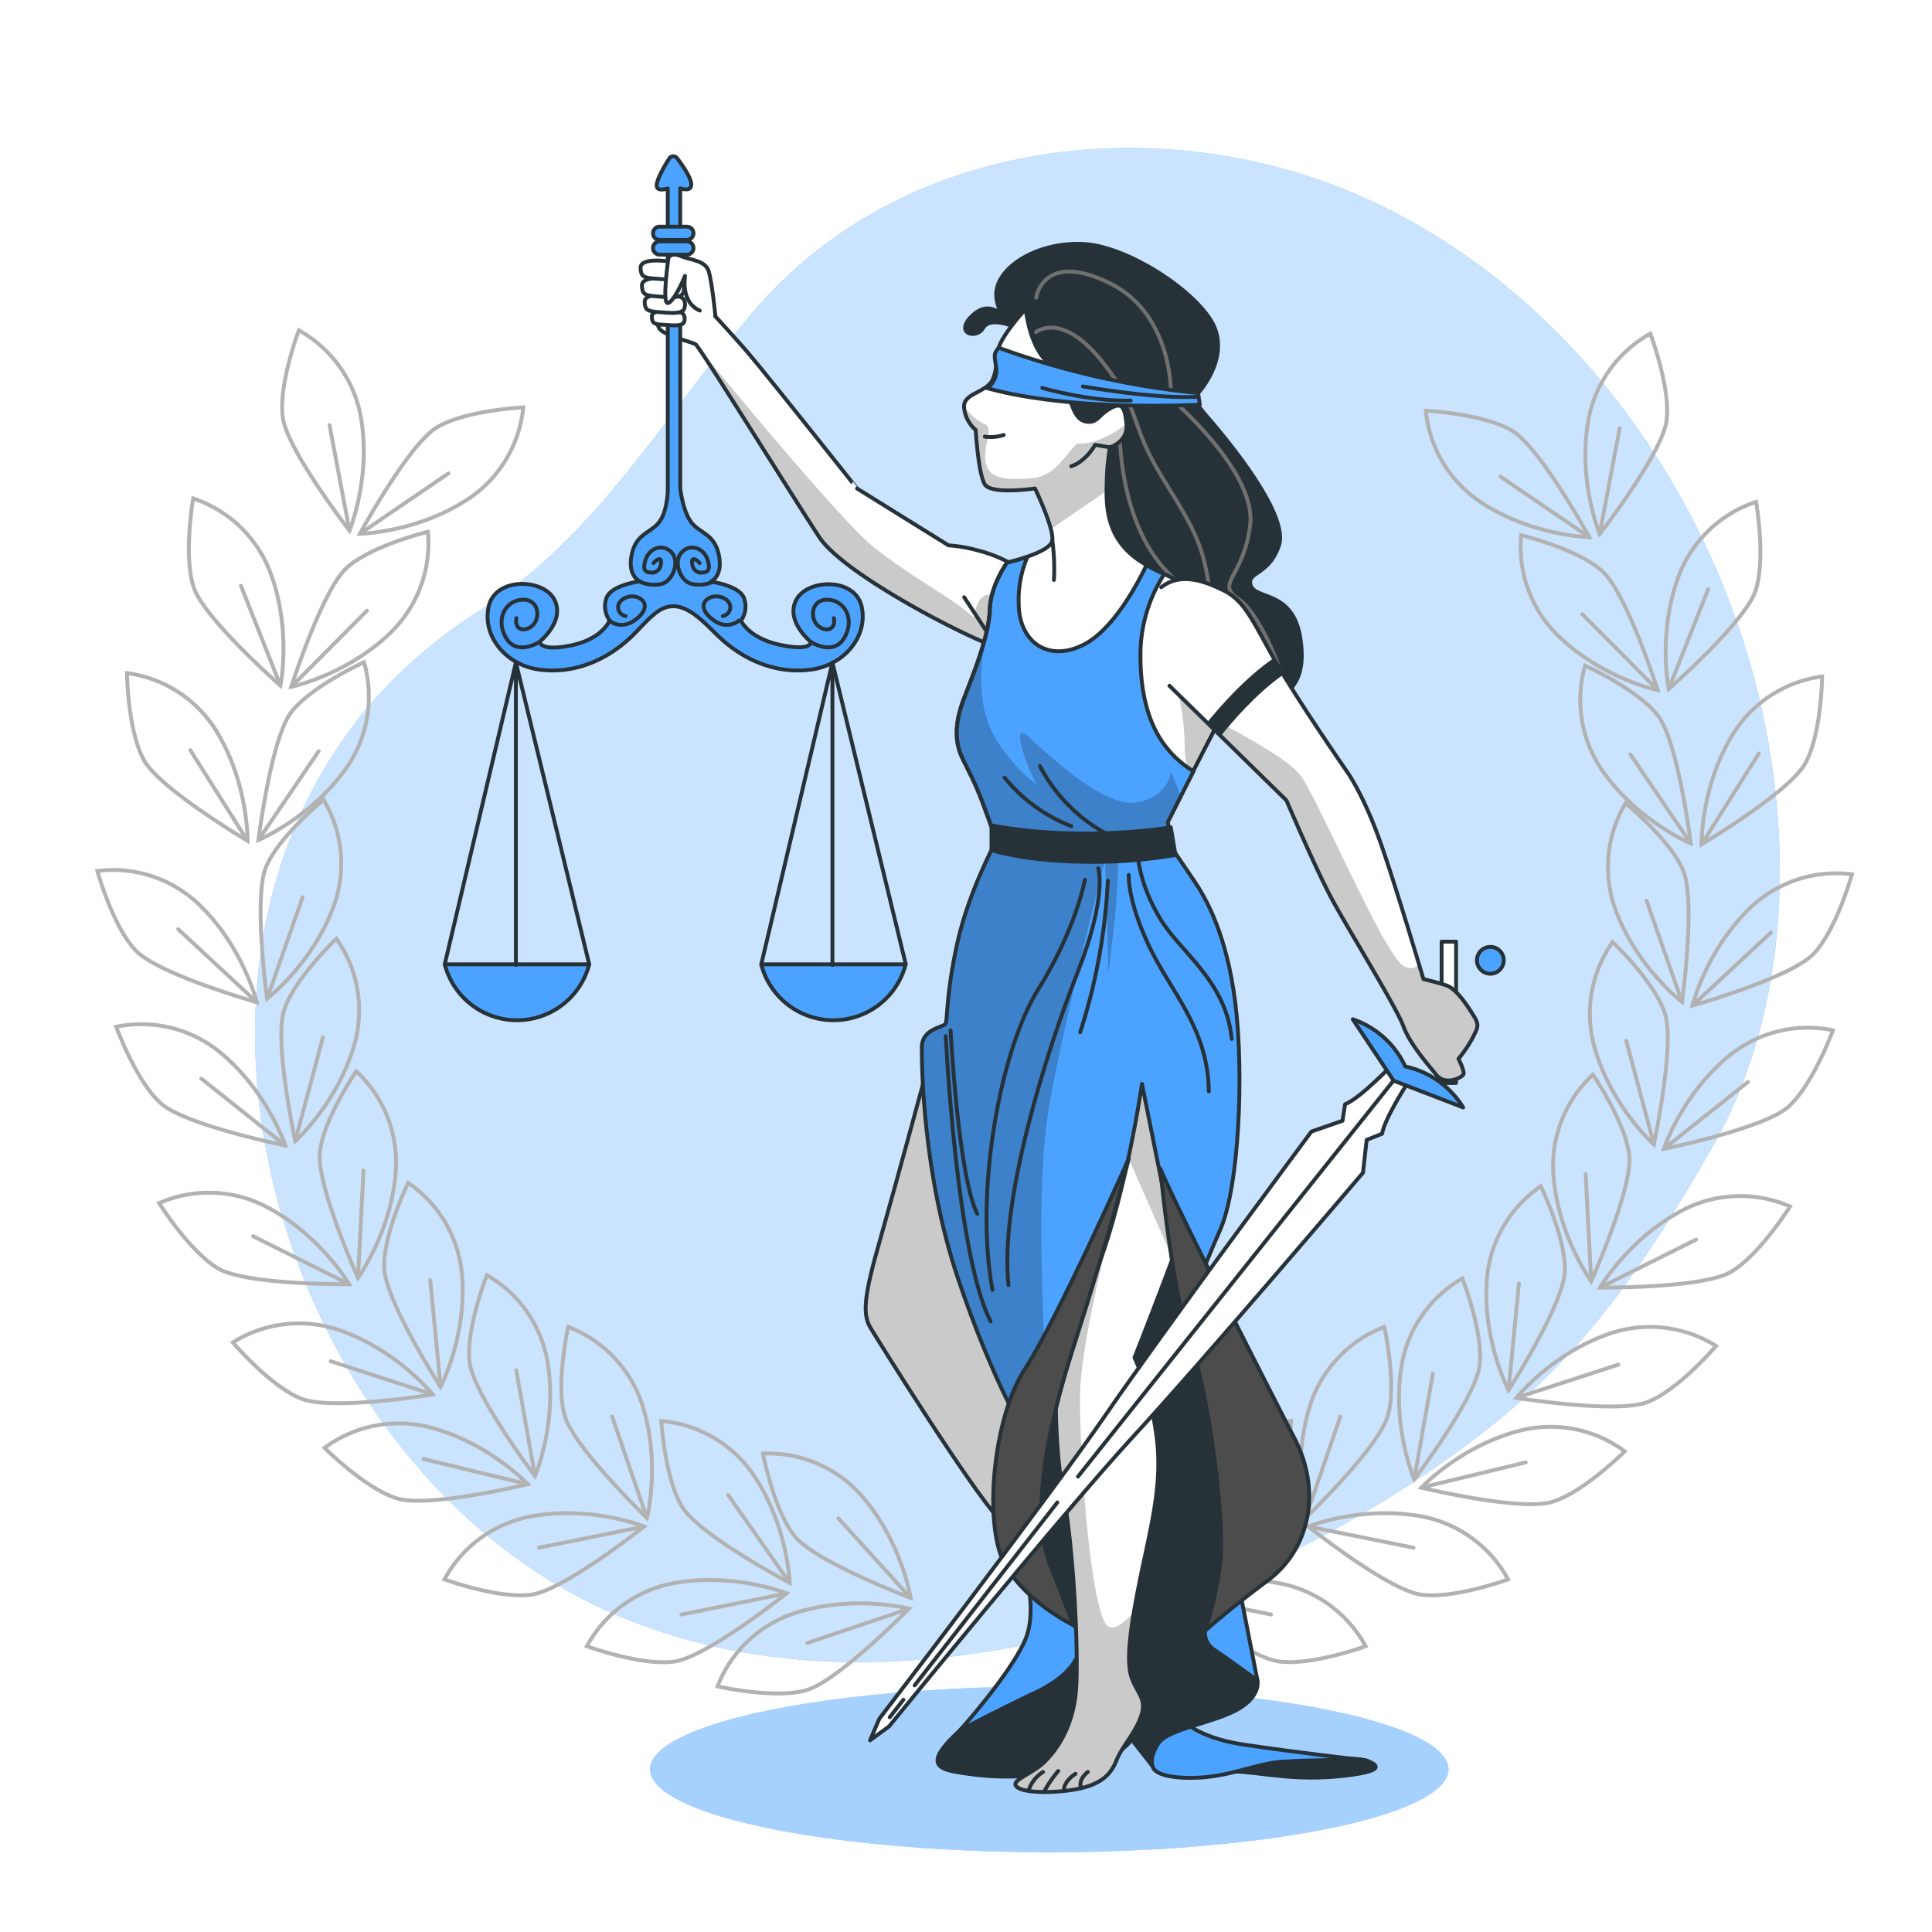 <svg class="animated" id="freepik_stories-justice" xmlns="http://www.w3.org/2000/svg" xmlns:xlink="http://www.w3.org/1999/xlink" viewBox="0 0 500 500" version="1.1" xmlns:svgjs="http://svgjs.com/svgjs"><style>svg#freepik_stories-justice:not(.animated) .animable {opacity: 0;}svg#freepik_stories-justice.animated #freepik--background-simple--inject-142 {animation: 1s 1 forwards cubic-bezier(.36,-0.01,.5,1.38) lightSpeedLeft;animation-delay: 0s;}svg#freepik_stories-justice.animated #freepik--Leaves--inject-142 {animation: 1s 1 forwards cubic-bezier(.36,-0.01,.5,1.38) slideLeft;animation-delay: 0s;}svg#freepik_stories-justice.animated #freepik--Character--inject-142 {animation: 1s 1 forwards cubic-bezier(.36,-0.01,.5,1.38) zoomIn;animation-delay: 0s;}            @keyframes lightSpeedLeft {              from {                transform: translate3d(-50%, 0, 0) skewX(20deg);                opacity: 0;              }              60% {                transform: skewX(-10deg);                opacity: 1;              }              80% {                transform: skewX(2deg);              }              to {                opacity: 1;                transform: translate3d(0, 0, 0);              }            }                    @keyframes slideLeft {                0% {                    opacity: 0;                    transform: translateX(-30px);                }                100% {                    opacity: 1;                    transform: translateX(0);                }            }                    @keyframes zoomIn {                0% {                    opacity: 0;                    transform: scale(0.5);                }                100% {                    opacity: 1;                    transform: scale(1);                }            }        </style><g id="freepik--background-simple--inject-142" class="animable" style="transform-origin: 263.306px 234.232px;"><path d="M442.9,297.34c20.88-36.25,21.43-82.34,11.28-121.1-13.28-50.69-47.57-99.07-96.9-123.11-51.79-25.25-121.12-19.33-161,26-23.66,26.88-40.79,59-72.15,78.86-90.68,57.37-66,191.64,10.52,246,74,52.62,183.85,18,250.34-34.18C411.4,349.1,426.71,325.43,442.9,297.34Z" style="fill: rgb(76, 163, 255); transform-origin: 263.306px 234.232px;" id="elyx2ghetnvj" class="animable"></path><g id="elehssv2c6rjd"><path d="M442.9,297.34c20.88-36.25,21.43-82.34,11.28-121.1-13.28-50.69-47.57-99.07-96.9-123.11-51.79-25.25-121.12-19.33-161,26-23.66,26.88-40.79,59-72.15,78.86-90.68,57.37-66,191.64,10.52,246,74,52.62,183.85,18,250.34-34.18C411.4,349.1,426.71,325.43,442.9,297.34Z" style="fill: rgb(255, 255, 255); opacity: 0.7; transform-origin: 263.306px 234.232px;" class="animable"></path></g></g><g id="freepik--Leaves--inject-142" class="animable" style="transform-origin: 252.235px 261.873px;"><path d="M300.94,409.64s.46-15,9.56-28.22a32.22,32.22,0,0,1,23.67-13.66s-.91,15-5.46,22.31S300.94,409.64,300.94,409.64Z" style="fill: none; stroke: rgb(178, 178, 178); stroke-miterlimit: 10; transform-origin: 317.555px 388.7px;" id="el7fl32ktq12m" class="animable"></path><line x1="300.94" y1="409.64" x2="316.88" y2="386.88" style="fill: none; stroke: rgb(178, 178, 178); stroke-linecap: round; stroke-linejoin: round; transform-origin: 308.91px 398.26px;" id="el7o9u45ugzkh" class="animable"></line><path d="M301.74,412.35s13.94-5.59,29.68-2.53a32.21,32.21,0,0,1,22,16.22s-14.13,5.18-22.63,3.92S301.74,412.35,301.74,412.35Z" style="fill: none; stroke: rgb(178, 178, 178); stroke-miterlimit: 10; transform-origin: 327.58px 419.531px;" id="elklq8bhc4wmb" class="animable"></path><line x1="301.74" y1="412.35" x2="328.97" y2="417.84" style="fill: none; stroke: rgb(178, 178, 178); stroke-linecap: round; stroke-linejoin: round; transform-origin: 315.355px 415.095px;" id="eleneoab00qm" class="animable"></line><path d="M269.64,413.53s2.34-14.84,13-26.79a32.21,32.21,0,0,1,25.21-10.55s-2.8,14.78-8.24,21.43S269.64,413.53,269.64,413.53Z" style="fill: none; stroke: rgb(178, 178, 178); stroke-miterlimit: 10; transform-origin: 288.745px 394.846px;" id="el4zzguxh1g06" class="animable"></path><line x1="269.64" y1="413.53" x2="288.31" y2="392.97" style="fill: none; stroke: rgb(178, 178, 178); stroke-linecap: round; stroke-linejoin: round; transform-origin: 278.975px 403.25px;" id="elghguxs5zjt7" class="animable"></line><path d="M270.08,416.32s14.54-3.79,29.77,1.24a32.21,32.21,0,0,1,19.76,18.87s-14.67,3.35-22.94,1S270.08,416.32,270.08,416.32Z" style="fill: none; stroke: rgb(178, 178, 178); stroke-miterlimit: 10; transform-origin: 294.845px 426.608px;" id="elw537aekjab" class="animable"></path><line x1="270.08" y1="416.32" x2="296.4" y2="425.21" style="fill: none; stroke: rgb(178, 178, 178); stroke-linecap: round; stroke-linejoin: round; transform-origin: 283.24px 420.765px;" id="elzgfagzlp7s8" class="animable"></line><path d="M337.88,392.85s-3.72-14.56,1.38-29.77a32.19,32.19,0,0,1,19-19.67s3.29,14.68.93,22.94S337.88,392.85,337.88,392.85Z" style="fill: none; stroke: rgb(178, 178, 178); stroke-miterlimit: 10; transform-origin: 348.306px 368.13px;" id="elo42ufpeyrsn" class="animable"></path><line x1="337.88" y1="392.85" x2="346.89" y2="366.57" style="fill: none; stroke: rgb(178, 178, 178); stroke-linecap: round; stroke-linejoin: round; transform-origin: 342.385px 379.71px;" id="el2k9hbgdb4bv" class="animable"></line><path d="M338.6,395.06s13.95-5.6,29.69-2.54a32.21,32.21,0,0,1,22,16.22s-14.13,5.18-22.63,3.93S338.6,395.06,338.6,395.06Z" style="fill: none; stroke: rgb(178, 178, 178); stroke-miterlimit: 10; transform-origin: 364.445px 402.235px;" id="el8c159lk1ox7" class="animable"></path><line x1="338.6" y1="395.06" x2="365.84" y2="400.55" style="fill: none; stroke: rgb(178, 178, 178); stroke-linecap: round; stroke-linejoin: round; transform-origin: 352.22px 397.805px;" id="eluzsrl4brzb" class="animable"></line><path d="M366,382.85s-5.93-13.81-3.24-29.62a32.19,32.19,0,0,1,15.7-22.37s5.51,14,4.45,22.53S366,382.85,366,382.85Z" style="fill: none; stroke: rgb(178, 178, 178); stroke-miterlimit: 10; transform-origin: 372.553px 356.855px;" id="elpdx5danx4zg" class="animable"></path><line x1="365.99" y1="382.85" x2="370.83" y2="355.49" style="fill: none; stroke: rgb(178, 178, 178); stroke-linecap: round; stroke-linejoin: round; transform-origin: 368.41px 369.17px;" id="ell7p1iidk6he" class="animable"></line><path d="M367.85,385s10.29-11,25.85-14.83a32.19,32.19,0,0,1,26.78,5.43s-10.63,10.66-18.86,13.11S367.85,385,367.85,385Z" style="fill: none; stroke: rgb(178, 178, 178); stroke-miterlimit: 10; transform-origin: 394.165px 379.273px;" id="el78d7ss3sdbo" class="animable"></path><line x1="367.85" y1="384.98" x2="394.86" y2="378.46" style="fill: none; stroke: rgb(178, 178, 178); stroke-linecap: round; stroke-linejoin: round; transform-origin: 381.355px 381.72px;" id="elyftbxp14slk" class="animable"></line><path d="M390.41,359.79s-7-13.31-5.55-29.28A32.18,32.18,0,0,1,398.76,307s6.59,13.53,6.21,22.11S390.41,359.79,390.41,359.79Z" style="fill: none; stroke: rgb(178, 178, 178); stroke-miterlimit: 10; transform-origin: 394.824px 333.395px;" id="elx0fy7segzz" class="animable"></path><line x1="390.41" y1="359.79" x2="393.1" y2="332.14" style="fill: none; stroke: rgb(178, 178, 178); stroke-linecap: round; stroke-linejoin: round; transform-origin: 391.755px 345.965px;" id="elqezm0mtvhr" class="animable"></line><path d="M392.43,361.76S401.83,350,417,345a32.18,32.18,0,0,1,27.12,3.33s-9.76,11.45-17.78,14.53S392.43,361.76,392.43,361.76Z" style="fill: none; stroke: rgb(178, 178, 178); stroke-miterlimit: 10; transform-origin: 418.275px 353.698px;" id="ellzqntnlslt" class="animable"></path><line x1="392.43" y1="361.76" x2="418.84" y2="353.16" style="fill: none; stroke: rgb(178, 178, 178); stroke-linecap: round; stroke-linejoin: round; transform-origin: 405.635px 357.46px;" id="el4wnt5ggey2e" class="animable"></line><path d="M411.8,331.57s-8.88-12.13-9.82-28.13a32.21,32.21,0,0,1,10.26-25.33s8.52,12.41,9.41,20.95S411.8,331.57,411.8,331.57Z" style="fill: none; stroke: rgb(178, 178, 178); stroke-miterlimit: 10; transform-origin: 411.818px 304.84px;" id="el104tyon5iqqk" class="animable"></path><line x1="411.8" y1="331.57" x2="410.36" y2="303.82" style="fill: none; stroke: rgb(178, 178, 178); stroke-linecap: round; stroke-linejoin: round; transform-origin: 411.08px 317.695px;" id="elwbh013i2a2" class="animable"></line><path d="M414.09,333.22s7.56-13,21.85-20.26a32.2,32.2,0,0,1,27.32-.73s-8,12.77-15.43,17S414.09,333.22,414.09,333.22Z" style="fill: none; stroke: rgb(178, 178, 178); stroke-miterlimit: 10; transform-origin: 438.675px 321.382px;" id="elggvkcd93qsq" class="animable"></path><line x1="414.09" y1="333.22" x2="438.94" y2="320.8" style="fill: none; stroke: rgb(178, 178, 178); stroke-linecap: round; stroke-linejoin: round; transform-origin: 426.515px 327.01px;" id="el1nm7gqdbsb5" class="animable"></line><path d="M428,296.17s-11.2-10-15.44-25.48a32.18,32.18,0,0,1,4.79-26.9s10.91,10.37,13.55,18.54S428,296.17,428,296.17Z" style="fill: none; stroke: rgb(178, 178, 178); stroke-miterlimit: 10; transform-origin: 421.536px 269.98px;" id="elk3s8d36kznj" class="animable"></path><line x1="428.03" y1="296.17" x2="420.87" y2="269.33" style="fill: none; stroke: rgb(178, 178, 178); stroke-linecap: round; stroke-linejoin: round; transform-origin: 424.45px 282.75px;" id="eln7q7fkey2k" class="animable"></line><path d="M430.61,297.32S435.31,283,447.79,273a32.19,32.19,0,0,1,26.57-6.37s-5.14,14.14-11.57,19.83S430.61,297.32,430.61,297.32Z" style="fill: none; stroke: rgb(178, 178, 178); stroke-miterlimit: 10; transform-origin: 452.485px 281.645px;" id="ell3jadsv99qn" class="animable"></path><line x1="430.61" y1="297.32" x2="452.35" y2="280.02" style="fill: none; stroke: rgb(178, 178, 178); stroke-linecap: round; stroke-linejoin: round; transform-origin: 441.48px 288.67px;" id="elx5t9ssokn0s" class="animable"></line><path d="M435.31,259.31s-11.93-9.14-17.34-24.23a32.18,32.18,0,0,1,2.72-27.19s11.67,9.5,14.93,17.45S435.31,259.31,435.31,259.31Z" style="fill: none; stroke: rgb(178, 178, 178); stroke-miterlimit: 10; transform-origin: 426.567px 233.6px;" id="el0xbqer3cwggk" class="animable"></path><line x1="435.31" y1="259.31" x2="426.12" y2="233.09" style="fill: none; stroke: rgb(178, 178, 178); stroke-linecap: round; stroke-linejoin: round; transform-origin: 430.715px 246.2px;" id="elzfxtag280ks" class="animable"></line><path d="M438,260.25s3.6-14.59,15.27-25.59a32.18,32.18,0,0,1,26-8.39s-4,14.5-10,20.66S438,260.25,438,260.25Z" style="fill: none; stroke: rgb(178, 178, 178); stroke-miterlimit: 10; transform-origin: 458.635px 243.132px;" id="el6wnl0woxghb" class="animable"></path><line x1="437.97" y1="260.25" x2="458.32" y2="241.34" style="fill: none; stroke: rgb(178, 178, 178); stroke-linecap: round; stroke-linejoin: round; transform-origin: 448.145px 250.795px;" id="elo8cjeubrlic" class="animable"></line><path d="M437.56,218.26s-13.88-5.78-23-19a32.18,32.18,0,0,1-4.34-27s13.72,6.2,18.9,13S437.56,218.26,437.56,218.26Z" style="fill: none; stroke: rgb(178, 178, 178); stroke-miterlimit: 10; transform-origin: 423.266px 195.26px;" id="elq3ww4l0w3ab" class="animable"></path><line x1="437.56" y1="218.26" x2="421.96" y2="195.27" style="fill: none; stroke: rgb(178, 178, 178); stroke-linecap: round; stroke-linejoin: round; transform-origin: 429.76px 206.765px;" id="elbkz4ymd84wh" class="animable"></line><path d="M440.37,218.48s-.26-15,8.2-28.64a32.2,32.2,0,0,1,23-14.77s-.19,15.05-4.39,22.54S440.37,218.48,440.37,218.48Z" style="fill: none; stroke: rgb(178, 178, 178); stroke-miterlimit: 10; transform-origin: 455.97px 196.775px;" id="elhzqexco4j18" class="animable"></path><line x1="440.37" y1="218.48" x2="455.2" y2="194.99" style="fill: none; stroke: rgb(178, 178, 178); stroke-linecap: round; stroke-linejoin: round; transform-origin: 447.785px 206.735px;" id="elimyh38luito" class="animable"></line><path d="M429,178.61s-14.7-3.1-26.08-14.4a32.19,32.19,0,0,1-9.25-25.71s14.62,3.55,21,9.32S429,178.61,429,178.61Z" style="fill: none; stroke: rgb(178, 178, 178); stroke-miterlimit: 10; transform-origin: 411.266px 158.555px;" id="elfi3twzxglmv" class="animable"></path><line x1="429.04" y1="178.61" x2="409.46" y2="158.91" style="fill: none; stroke: rgb(178, 178, 178); stroke-linecap: round; stroke-linejoin: round; transform-origin: 419.25px 168.76px;" id="elcfleeg0wlcb" class="animable"></line><path d="M431.86,178.31s-3-14.71,2.75-29.66a32.21,32.21,0,0,1,19.86-18.77s2.6,14.82-.14,23S431.86,178.31,431.86,178.31Z" style="fill: none; stroke: rgb(178, 178, 178); stroke-miterlimit: 10; transform-origin: 443.331px 154.095px;" id="el24spp9zx6vn" class="animable"></path><line x1="431.86" y1="178.31" x2="442.08" y2="152.48" style="fill: none; stroke: rgb(178, 178, 178); stroke-linecap: round; stroke-linejoin: round; transform-origin: 436.97px 165.395px;" id="elzqianooju6" class="animable"></line><path d="M411.29,139s-15-.27-28.33-9.21A32.18,32.18,0,0,1,369,106.3s15,.73,22.36,5.19S411.29,139,411.29,139Z" style="fill: none; stroke: rgb(178, 178, 178); stroke-miterlimit: 10; transform-origin: 390.145px 122.65px;" id="elcy5aprnrjib" class="animable"></path><line x1="411.29" y1="139.01" x2="388.34" y2="123.36" style="fill: none; stroke: rgb(178, 178, 178); stroke-linecap: round; stroke-linejoin: round; transform-origin: 399.815px 131.185px;" id="eld3plb8zufsl" class="animable"></line><path d="M414,138.19s-5.77-13.88-2.9-29.65a32.21,32.21,0,0,1,16-22.19s5.34,14.07,4.19,22.58S414,138.19,414,138.19Z" style="fill: none; stroke: rgb(178, 178, 178); stroke-miterlimit: 10; transform-origin: 420.876px 112.27px;" id="el658a7m6cs4" class="animable"></path><line x1="414" y1="138.19" x2="419.16" y2="110.89" style="fill: none; stroke: rgb(178, 178, 178); stroke-linecap: round; stroke-linejoin: round; transform-origin: 416.58px 124.54px;" id="elupgm0p285ic" class="animable"></line><path d="M204.36,409.64s-.45-15-9.56-28.22a32.19,32.19,0,0,0-23.66-13.66s.91,15,5.46,22.31S204.36,409.64,204.36,409.64Z" style="fill: none; stroke: rgb(178, 178, 178); stroke-miterlimit: 10; transform-origin: 187.75px 388.7px;" id="elm0w39zigcgq" class="animable"></path><line x1="204.36" y1="409.64" x2="188.43" y2="386.88" style="fill: none; stroke: rgb(178, 178, 178); stroke-linecap: round; stroke-linejoin: round; transform-origin: 196.395px 398.26px;" id="elg9l6m2ewvsd" class="animable"></line><path d="M203.57,412.35s-13.95-5.59-29.69-2.53a32.17,32.17,0,0,0-22,16.22S166,431.22,174.52,430,203.57,412.35,203.57,412.35Z" style="fill: none; stroke: rgb(178, 178, 178); stroke-miterlimit: 10; transform-origin: 177.725px 419.545px;" id="elr51mm19h4tl" class="animable"></path><line x1="203.57" y1="412.35" x2="176.34" y2="417.84" style="fill: none; stroke: rgb(178, 178, 178); stroke-linecap: round; stroke-linejoin: round; transform-origin: 189.955px 415.095px;" id="ele85flcoigff" class="animable"></line><path d="M235.67,413.53s-2.35-14.84-13-26.79a32.18,32.18,0,0,0-25.2-10.55s2.8,14.78,8.24,21.43S235.67,413.53,235.67,413.53Z" style="fill: none; stroke: rgb(178, 178, 178); stroke-miterlimit: 10; transform-origin: 216.57px 394.846px;" id="elvephvts0se" class="animable"></path><line x1="235.67" y1="413.53" x2="216.99" y2="392.97" style="fill: none; stroke: rgb(178, 178, 178); stroke-linecap: round; stroke-linejoin: round; transform-origin: 226.33px 403.25px;" id="el7ykakwgi3sf" class="animable"></line><path d="M235.23,416.32s-14.54-3.79-29.77,1.24a32.17,32.17,0,0,0-19.76,18.87s14.67,3.35,22.94,1S235.23,416.32,235.23,416.32Z" style="fill: none; stroke: rgb(178, 178, 178); stroke-miterlimit: 10; transform-origin: 210.465px 426.608px;" id="elizqtiwjlw3" class="animable"></path><line x1="235.23" y1="416.32" x2="208.91" y2="425.21" style="fill: none; stroke: rgb(178, 178, 178); stroke-linecap: round; stroke-linejoin: round; transform-origin: 222.07px 420.765px;" id="el92ri1f2u49w" class="animable"></line><path d="M167.42,392.85s3.72-14.56-1.37-29.77a32.21,32.21,0,0,0-19-19.67s-3.28,14.68-.92,22.94S167.42,392.85,167.42,392.85Z" style="fill: none; stroke: rgb(178, 178, 178); stroke-miterlimit: 10; transform-origin: 157.004px 368.13px;" id="elqc6vw8p4558" class="animable"></path><line x1="167.42" y1="392.85" x2="158.41" y2="366.57" style="fill: none; stroke: rgb(178, 178, 178); stroke-linecap: round; stroke-linejoin: round; transform-origin: 162.915px 379.71px;" id="eliziblo31qa" class="animable"></line><path d="M166.7,395.06s-13.94-5.6-29.68-2.54a32.21,32.21,0,0,0-22,16.22s14.13,5.18,22.62,3.93S166.7,395.06,166.7,395.06Z" style="fill: none; stroke: rgb(178, 178, 178); stroke-miterlimit: 10; transform-origin: 140.86px 402.235px;" id="el4m481gtnzd" class="animable"></path><line x1="166.7" y1="395.06" x2="139.47" y2="400.55" style="fill: none; stroke: rgb(178, 178, 178); stroke-linecap: round; stroke-linejoin: round; transform-origin: 153.085px 397.805px;" id="eld3q9qixs6l6" class="animable"></line><path d="M138.45,382s5.92-13.81,3.24-29.62A32.19,32.19,0,0,0,126,330s-5.51,14-4.46,22.53S138.45,382,138.45,382Z" style="fill: none; stroke: rgb(178, 178, 178); stroke-miterlimit: 10; transform-origin: 131.897px 356px;" id="el2l5unyj2twl" class="animable"></path><line x1="138.45" y1="381.98" x2="133.61" y2="354.62" style="fill: none; stroke: rgb(178, 178, 178); stroke-linecap: round; stroke-linejoin: round; transform-origin: 136.03px 368.3px;" id="elb28hppklufg" class="animable"></line><path d="M136.59,384.11s-10.29-11-25.85-14.83A32.19,32.19,0,0,0,84,374.71s10.63,10.66,18.86,13.11S136.59,384.11,136.59,384.11Z" style="fill: none; stroke: rgb(178, 178, 178); stroke-miterlimit: 10; transform-origin: 110.295px 378.387px;" id="elytqdcm1ixg" class="animable"></path><line x1="136.59" y1="384.11" x2="109.58" y2="377.59" style="fill: none; stroke: rgb(178, 178, 178); stroke-linecap: round; stroke-linejoin: round; transform-origin: 123.085px 380.85px;" id="elx8bcr67d58" class="animable"></line><path d="M114,358.92s7-13.31,5.54-29.28a32.18,32.18,0,0,0-13.9-23.52s-6.59,13.53-6.2,22.11S114,358.92,114,358.92Z" style="fill: none; stroke: rgb(178, 178, 178); stroke-miterlimit: 10; transform-origin: 109.582px 332.52px;" id="elng79cabxsbr" class="animable"></path><line x1="114.03" y1="358.92" x2="111.34" y2="331.27" style="fill: none; stroke: rgb(178, 178, 178); stroke-linecap: round; stroke-linejoin: round; transform-origin: 112.685px 345.095px;" id="elr4fz7c5hy7" class="animable"></line><path d="M112,360.89s-9.4-11.72-24.61-16.8a32.18,32.18,0,0,0-27.12,3.33S70,358.87,78.05,362,112,360.89,112,360.89Z" style="fill: none; stroke: rgb(178, 178, 178); stroke-miterlimit: 10; transform-origin: 86.135px 352.823px;" id="el10n015hknapn" class="animable"></path><line x1="112.01" y1="360.89" x2="85.59" y2="352.29" style="fill: none; stroke: rgb(178, 178, 178); stroke-linecap: round; stroke-linejoin: round; transform-origin: 98.8px 356.59px;" id="elvjkl4mlki5" class="animable"></line><path d="M92.64,330.7s8.88-12.13,9.82-28.13A32.21,32.21,0,0,0,92.2,277.24s-8.52,12.41-9.42,20.95S92.64,330.7,92.64,330.7Z" style="fill: none; stroke: rgb(178, 178, 178); stroke-miterlimit: 10; transform-origin: 92.616px 303.97px;" id="elrtgm3awvtkf" class="animable"></path><line x1="92.64" y1="330.7" x2="94.07" y2="302.95" style="fill: none; stroke: rgb(178, 178, 178); stroke-linecap: round; stroke-linejoin: round; transform-origin: 93.355px 316.825px;" id="elobayd4g08q" class="animable"></line><path d="M90.34,332.35s-7.55-13-21.84-20.26a32.2,32.2,0,0,0-27.32-.73s8,12.77,15.43,17S90.34,332.35,90.34,332.35Z" style="fill: none; stroke: rgb(178, 178, 178); stroke-miterlimit: 10; transform-origin: 65.76px 320.512px;" id="elypcw5aup58" class="animable"></path><line x1="90.34" y1="332.35" x2="65.5" y2="319.93" style="fill: none; stroke: rgb(178, 178, 178); stroke-linecap: round; stroke-linejoin: round; transform-origin: 77.92px 326.14px;" id="el2k646m24er8" class="animable"></line><path d="M76.41,295.3s11.2-10,15.44-25.48a32.16,32.16,0,0,0-4.8-26.9s-10.9,10.37-13.54,18.54S76.41,295.3,76.41,295.3Z" style="fill: none; stroke: rgb(178, 178, 178); stroke-miterlimit: 10; transform-origin: 82.873px 269.11px;" id="elgft0de3ilev" class="animable"></path><line x1="76.41" y1="295.3" x2="83.57" y2="268.46" style="fill: none; stroke: rgb(178, 178, 178); stroke-linecap: round; stroke-linejoin: round; transform-origin: 79.99px 281.88px;" id="el5qc52ipuo1i" class="animable"></line><path d="M73.83,296.45s-4.7-14.28-17.18-24.35a32.19,32.19,0,0,0-26.57-6.37s5.14,14.14,11.57,19.83S73.83,296.45,73.83,296.45Z" style="fill: none; stroke: rgb(178, 178, 178); stroke-miterlimit: 10; transform-origin: 51.955px 280.76px;" id="elxylrngi02y" class="animable"></path><line x1="73.83" y1="296.45" x2="52.09" y2="279.15" style="fill: none; stroke: rgb(178, 178, 178); stroke-linecap: round; stroke-linejoin: round; transform-origin: 62.96px 287.8px;" id="elqpb5gaawuzj" class="animable"></line><path d="M69.13,258.44s11.93-9.14,17.34-24.23A32.18,32.18,0,0,0,83.75,207s-11.67,9.5-14.93,17.45S69.13,258.44,69.13,258.44Z" style="fill: none; stroke: rgb(178, 178, 178); stroke-miterlimit: 10; transform-origin: 77.876px 232.72px;" id="el0ed8295zfk6p" class="animable"></path><line x1="69.13" y1="258.44" x2="78.31" y2="232.22" style="fill: none; stroke: rgb(178, 178, 178); stroke-linecap: round; stroke-linejoin: round; transform-origin: 73.72px 245.33px;" id="elpw1n03wzo" class="animable"></line><path d="M66.46,259.38s-3.59-14.59-15.26-25.59a32.2,32.2,0,0,0-26-8.39s4,14.5,10,20.66S66.46,259.38,66.46,259.38Z" style="fill: none; stroke: rgb(178, 178, 178); stroke-miterlimit: 10; transform-origin: 45.83px 242.262px;" id="el6ftj6cldna" class="animable"></path><line x1="66.46" y1="259.38" x2="46.11" y2="240.47" style="fill: none; stroke: rgb(178, 178, 178); stroke-linecap: round; stroke-linejoin: round; transform-origin: 56.285px 249.925px;" id="el6nxp9mi7le" class="animable"></line><path d="M66.88,217.39s13.88-5.78,23-19a32.2,32.2,0,0,0,4.33-27s-13.71,6.2-18.89,13S66.88,217.39,66.88,217.39Z" style="fill: none; stroke: rgb(178, 178, 178); stroke-miterlimit: 10; transform-origin: 81.17px 194.39px;" id="elcvbuxj4xi4v" class="animable"></path><line x1="66.88" y1="217.39" x2="82.48" y2="194.4" style="fill: none; stroke: rgb(178, 178, 178); stroke-linecap: round; stroke-linejoin: round; transform-origin: 74.68px 205.895px;" id="elm9tr1a7awaq" class="animable"></line><path d="M64.06,217.61s.27-15-8.2-28.64a32.19,32.19,0,0,0-23-14.77s.2,15.05,4.4,22.54S64.06,217.61,64.06,217.61Z" style="fill: none; stroke: rgb(178, 178, 178); stroke-miterlimit: 10; transform-origin: 48.461px 195.905px;" id="elaxjbjt5ylcn" class="animable"></path><line x1="64.06" y1="217.61" x2="49.24" y2="194.12" style="fill: none; stroke: rgb(178, 178, 178); stroke-linecap: round; stroke-linejoin: round; transform-origin: 56.65px 205.865px;" id="el5jem2grmccs" class="animable"></line><path d="M75.39,177.74s14.71-3.1,26.09-14.4a32.19,32.19,0,0,0,9.25-25.71s-14.62,3.55-21,9.32S75.39,177.74,75.39,177.74Z" style="fill: none; stroke: rgb(178, 178, 178); stroke-miterlimit: 10; transform-origin: 93.129px 157.685px;" id="elzr9fjkdmr4c" class="animable"></path><line x1="75.39" y1="177.74" x2="94.97" y2="158.04" style="fill: none; stroke: rgb(178, 178, 178); stroke-linecap: round; stroke-linejoin: round; transform-origin: 85.18px 167.89px;" id="elab9i779ey0p" class="animable"></line><path d="M72.58,177.44s3-14.71-2.76-29.66A32.18,32.18,0,0,0,50,129s-2.6,14.82.14,23S72.58,177.44,72.58,177.44Z" style="fill: none; stroke: rgb(178, 178, 178); stroke-miterlimit: 10; transform-origin: 61.123px 153.22px;" id="eldiv8ikbjblk" class="animable"></path><line x1="72.58" y1="177.44" x2="62.36" y2="151.61" style="fill: none; stroke: rgb(178, 178, 178); stroke-linecap: round; stroke-linejoin: round; transform-origin: 67.47px 164.525px;" id="elhnd4kdjmdrd" class="animable"></line><path d="M93.14,138.14s15-.27,28.34-9.21a32.18,32.18,0,0,0,13.94-23.5s-15,.73-22.37,5.19S93.14,138.14,93.14,138.14Z" style="fill: none; stroke: rgb(178, 178, 178); stroke-miterlimit: 10; transform-origin: 114.28px 121.785px;" id="elsje8jhnanj" class="animable"></path><line x1="93.14" y1="138.14" x2="116.09" y2="122.49" style="fill: none; stroke: rgb(178, 178, 178); stroke-linecap: round; stroke-linejoin: round; transform-origin: 104.615px 130.315px;" id="elemqx4xao1b" class="animable"></line><path d="M90.44,137.32s5.76-13.88,2.9-29.65a32.21,32.21,0,0,0-16-22.19S72,99.55,73.19,108.06,90.44,137.32,90.44,137.32Z" style="fill: none; stroke: rgb(178, 178, 178); stroke-miterlimit: 10; transform-origin: 83.577px 111.4px;" id="elptmlh9wz2pn" class="animable"></path><line x1="90.44" y1="137.32" x2="85.28" y2="110.02" style="fill: none; stroke: rgb(178, 178, 178); stroke-linecap: round; stroke-linejoin: round; transform-origin: 87.86px 123.67px;" id="elf1xwpo1et2g" class="animable"></line></g><g id="freepik--Character--inject-142" class="animable" style="transform-origin: 252.135px 259.906px;"><ellipse cx="271.55" cy="457.9" rx="103.33" ry="21.47" style="fill: rgb(76, 163, 255); transform-origin: 271.55px 457.9px;" id="elchfrgjjkwf6" class="animable"></ellipse><g id="el4k7qnihupgj"><ellipse cx="271.55" cy="457.9" rx="103.33" ry="21.47" style="fill: rgb(255, 255, 255); opacity: 0.5; transform-origin: 271.55px 457.9px;" class="animable"></ellipse></g><path d="M262.32,146.25a34.82,34.82,0,0,0-9.38-3.83,37.57,37.57,0,0,0-7.46-1.28l-23.67-14.71S197.3,95.52,193,90.62s-7.88-8.75-7.88-8.75S183,71.43,181.31,70.36s-11.51-2.13-12.58-1.28.43,14.5,2.13,16.21,8.1,3.19,9.17,3.83,25.8,40.51,32,49.89,36.45,25.15,46,28.56Z" style="fill: rgb(255, 255, 255); transform-origin: 215.345px 118.17px;" id="elqfmhdafd1lo" class="animable"></path><g style="clip-path: url(&quot;#freepik--clip-path--inject-142&quot;); transform-origin: 220.465px 128.645px;" id="el46sqxj49r9i" class="animable"><g id="el19zccl5xlfl"><path d="M260.36,156a5.88,5.88,0,0,0-2.29-1.77c-5.52-2.24-6,5.69-6,5.69-4.69-4.69-17.07-11-26.44-18.74-8.71-7.16-40.63-46-45.06-51.44,3.76,5.18,25.69,40.49,31.46,49.25,6.18,9.38,36.45,25.15,46,28.56Z" style="opacity: 0.21; transform-origin: 220.465px 128.645px;" class="animable"></path></g></g><path d="M262.32,146.25a34.82,34.82,0,0,0-9.38-3.83,37.57,37.57,0,0,0-7.46-1.28l-23.67-14.71S197.3,95.52,193,90.62s-7.88-8.75-7.88-8.75S183,71.43,181.31,70.36s-11.51-2.13-12.58-1.28.43,14.5,2.13,16.21,8.1,3.19,9.17,3.83,25.8,40.51,32,49.89,36.45,25.15,46,28.56Z" style="fill: none; stroke: rgb(38, 50, 56); stroke-linecap: round; stroke-linejoin: round; transform-origin: 215.345px 118.17px;" id="el4xi3ay5i3bd" class="animable"></path><path d="M223,157c-1.71-7.62-14.1-7.24-16.95-1.72s3.81,10.86,3.81,10.86.29,2.48-7.91.76-10.19-6.28-10.19-6.28a6.26,6.26,0,0,0,.76-5.91c-1.33-3.24-8.57-4.19-8.57-4.19s3.24-1.33,2.09-6.86-4.76-5.52-7.05-8.38-2.95-8.94-2.95-8.94V48.75c1.27.37,2.86.55,2.86-1,0-1.71-2.28-5-3.69-6.83a1.22,1.22,0,0,0-2,.09c-1.27,2-3.39,5.65-3.25,7.12.11,1.21,1.6,1,2.86.65v77.85s0,5.71-2.29,8.57-5.91,2.86-7.05,8.38,2.1,6.86,2.1,6.86-7.24.95-8.58,4.19a6.26,6.26,0,0,0,.76,5.91s-1.71,4.76-9.9,6.47-8.19-.95-8.19-.95,6.66-5.33,3.81-10.86-15.25-5.9-17,1.72,4.38,15.24,13.15,16.38,17.14-2.28,23.62-8.38c2.19-2.06,4.07-4.42,6.45-6.29,6.37-5,11.92,2,16.5,6.29,6.48,6.1,14.86,9.52,23.63,8.38S224.67,164.59,223,157Z" style="fill: rgb(76, 163, 255); stroke: rgb(38, 50, 56); stroke-linecap: round; stroke-linejoin: round; transform-origin: 174.729px 106.98px;" id="el2ltlzjgp01i" class="animable"></path><path d="M165.52,150.49a8.72,8.72,0,0,0,5.9.57c2.86-.95,4.57-5.9,2.29-8.19s-5.72-1-6.67,2.09.38,3.24,2.1,3.24a2.49,2.49,0,0,0,1.9-2.28c.38-2.1-1.33-1-1.9-.19" style="fill: none; stroke: rgb(38, 50, 56); stroke-linecap: round; stroke-linejoin: round; transform-origin: 170.143px 146.518px;" id="elxfja0i8vxc" class="animable"></path><path d="M184.67,150.49a8.72,8.72,0,0,1-5.9.57c-2.86-.95-4.57-5.9-2.29-8.19s5.72-1,6.67,2.09-.38,3.24-2.1,3.24a2.49,2.49,0,0,1-1.9-2.28c-.38-2.1,1.33-1,1.9-.19" style="fill: none; stroke: rgb(38, 50, 56); stroke-linecap: round; stroke-linejoin: round; transform-origin: 180.047px 146.518px;" id="eldj4kddaxye" class="animable"></path><path d="M157.7,160.59s3.24,3,7.44-.76-.2-6.48-3.24-5.15-2.1,4.38,0,4.76" style="fill: none; stroke: rgb(38, 50, 56); stroke-linecap: round; stroke-linejoin: round; transform-origin: 162.284px 158.031px;" id="elj6e6df5m5mm" class="animable"></path><path d="M191.25,160.59s-3.24,3-7.43-.76.19-6.48,3.24-5.15,2.09,4.38,0,4.76" style="fill: none; stroke: rgb(38, 50, 56); stroke-linecap: round; stroke-linejoin: round; transform-origin: 186.673px 158.031px;" id="el83vzfbi5ec6" class="animable"></path><path d="M209.81,166.11s5.81,3.81,8.67-1,.19-9.72-4.19-9.91-4.76,4.77-2.67,6.67,4.76,1.14,4.19-1.9" style="fill: none; stroke: rgb(38, 50, 56); stroke-linecap: round; stroke-linejoin: round; transform-origin: 214.738px 161.368px;" id="el8s7i4fcklq9" class="animable"></path><path d="M139.65,166.11s-5.82,3.81-8.67-1-.19-9.72,4.19-9.91,4.76,4.77,2.66,6.67-4.76,1.14-4.19-1.9" style="fill: none; stroke: rgb(38, 50, 56); stroke-linecap: round; stroke-linejoin: round; transform-origin: 134.724px 161.368px;" id="elj22b512vah" class="animable"></path><path d="M115.1,249.56a19.31,19.31,0,0,0,37.39,0Z" style="fill: rgb(76, 163, 255); stroke: rgb(38, 50, 56); stroke-linecap: round; stroke-linejoin: round; transform-origin: 133.795px 256.798px;" id="el7ygo8d6qsh5" class="animable"></path><polyline points="133.51 249.75 133.51 171.45 115.1 249.56" style="fill: none; stroke: rgb(38, 50, 56); stroke-linecap: round; stroke-linejoin: round; transform-origin: 124.305px 210.6px;" id="eldfl994e3p7m" class="animable"></polyline><line x1="133.51" y1="171.45" x2="152.49" y2="249.56" style="fill: none; stroke: rgb(38, 50, 56); stroke-linecap: round; stroke-linejoin: round; transform-origin: 143px 210.505px;" id="elseke91lfh" class="animable"></line><path d="M197,249.56a19.31,19.31,0,0,0,37.39,0Z" style="fill: rgb(76, 163, 255); stroke: rgb(38, 50, 56); stroke-linecap: round; stroke-linejoin: round; transform-origin: 215.695px 256.798px;" id="elon0m0tetx5" class="animable"></path><polyline points="215.43 249.75 215.43 171.45 197.02 249.56" style="fill: none; stroke: rgb(38, 50, 56); stroke-linecap: round; stroke-linejoin: round; transform-origin: 206.225px 210.6px;" id="elwx908246yu" class="animable"></polyline><line x1="215.43" y1="171.45" x2="234.41" y2="249.56" style="fill: none; stroke: rgb(38, 50, 56); stroke-linecap: round; stroke-linejoin: round; transform-origin: 224.92px 210.505px;" id="elmaybgyrlxpc" class="animable"></line><path d="M177.71,65.9h-7.05A1.71,1.71,0,0,1,169,64.19h0a1.71,1.71,0,0,1,1.71-1.72h7.05a1.71,1.71,0,0,1,1.71,1.72h0A1.71,1.71,0,0,1,177.71,65.9Z" style="fill: rgb(76, 163, 255); stroke: rgb(38, 50, 56); stroke-linecap: round; stroke-linejoin: round; transform-origin: 174.235px 64.185px;" id="elduourm7ci8v" class="animable"></path><path d="M177.71,62.09h-7.05A1.71,1.71,0,0,1,169,60.38h0a1.71,1.71,0,0,1,1.71-1.72h7.05a1.71,1.71,0,0,1,1.71,1.72h0A1.71,1.71,0,0,1,177.71,62.09Z" style="fill: rgb(76, 163, 255); stroke: rgb(38, 50, 56); stroke-linecap: round; stroke-linejoin: round; transform-origin: 174.235px 60.375px;" id="el1pourfwumapi" class="animable"></path><line x1="258.05" y1="167.57" x2="249.53" y2="154.57" style="fill: none; stroke: rgb(38, 50, 56); stroke-linecap: round; stroke-linejoin: round; transform-origin: 253.79px 161.07px;" id="elpggll74c5op" class="animable"></line><path d="M346.06,455s6.44.09,7.83.7,6.44,2.52-6.43,3.91-20.63-.95-28.81-1.21-10.35-.26-10.35-.26S322.92,452.43,346.06,455Z" style="fill: rgb(38, 50, 56); stroke: rgb(38, 50, 56); stroke-linecap: round; stroke-linejoin: round; transform-origin: 332.168px 457.192px;" id="elmgbgz08tv4" class="animable"></path><path d="M298.3,457.11s0,3,9.86,3,16.53-3.7,23.69-4.19,20.23-.5,20.23-.5-17.52-2-30.35-3.94-17-7.16-17-8.14S294.6,448.72,298.3,457.11Z" style="fill: rgb(76, 163, 255); stroke: rgb(38, 50, 56); stroke-linecap: round; stroke-linejoin: round; transform-origin: 324.784px 451.675px;" id="elf9toqywr8m" class="animable"></path><path d="M240.57,274.3s-8.88,32.81-12.83,46.63-4.69,19-2.47,22.69,25.17,40.46,33.31,49.59,15.79,23.44,17.76,26.16,5.43,9.12,5.67,12.33,2.47-22,2.47-22-5.43-13.08-12.09-26.89-9.82-21.71-10.36-27.63c-.49-5.43-8.39-17.76-8.39-17.76s4.94-17.52,5.92-18.75S251.92,265.42,240.57,274.3Z" style="fill: rgb(255, 255, 255); transform-origin: 254.257px 352.632px;" id="elzu4ptybn7t" class="animable"></path><g style="clip-path: url(&quot;#freepik--clip-path-2--inject-142&quot;); transform-origin: 254.257px 352.632px;" id="elq4djepcptl" class="animable"><g id="eld97bymot63"><path d="M240.57,274.3s-8.88,32.81-12.83,46.63-4.69,19-2.47,22.69,25.17,40.46,33.31,49.59,15.79,23.44,17.76,26.16,5.43,9.12,5.67,12.33,2.47-22,2.47-22-5.43-13.08-12.09-26.89-9.82-21.71-10.36-27.63c-.49-5.43-8.39-17.76-8.39-17.76s4.94-17.52,5.92-18.75S251.92,265.42,240.57,274.3Z" style="opacity: 0.21; transform-origin: 254.257px 352.632px;" class="animable"></path></g></g><path d="M240.57,274.3s-8.88,32.81-12.83,46.63-4.69,19-2.47,22.69,25.17,40.46,33.31,49.59,15.79,23.44,17.76,26.16,5.43,9.12,5.67,12.33,2.47-22,2.47-22-5.43-13.08-12.09-26.89-9.82-21.71-10.36-27.63c-.49-5.43-8.39-17.76-8.39-17.76s4.94-17.52,5.92-18.75S251.92,265.42,240.57,274.3Z" style="fill: none; stroke: rgb(38, 50, 56); stroke-linecap: round; stroke-linejoin: round; transform-origin: 254.257px 352.632px;" id="el97qhu5jmaqo" class="animable"></path><path d="M325.43,434.91s1,4.19-5.42,7.65-17.77,4.93-20.23,8.63-1.48,5.92-1.48,5.92l-5.43-6.91s-3.21,5.68-17,8.14-22.45,1.24-28.37.25-7.4-3.21,1-10.85,23.69-13.82,24.43-22.95-7.16-14.06-9.13-25.41,3.21-32.74,6.66-45.07,24.18-80.5,24.18-80.5l13.32,62s9.13,43.11,12.09,56.67-2.72,25.66-2.72,25.66Z" style="fill: rgb(38, 50, 56); stroke: rgb(38, 50, 56); stroke-linecap: round; stroke-linejoin: round; transform-origin: 284.057px 366.797px;" id="ela2owtqsqti" class="animable"></path><path d="M277.82,420.6a61.82,61.82,0,0,1-12.36-22.27c-.19-.67-.36-1.35-.52-2a26.66,26.66,0,0,0-.93,5.55s5.18,13.81,1.23,22.7-16.78,23.19-16.78,23.19,10.86-5.68,19.25-9.63c7-3.29,12.27-7.8,12.38-14.95A21.94,21.94,0,0,0,277.82,420.6Z" style="fill: rgb(76, 163, 255); stroke: rgb(38, 50, 56); stroke-linecap: round; stroke-linejoin: round; transform-origin: 264.275px 422.05px;" id="elo9agui0rpjd" class="animable"></path><path d="M273.38,350.11s-1,21.64,1.73,35.95,3.94,40,3.45,50.08-4.69,16.28-8.14,19.74-9.38,4.93-7.15,6.66,11.34,1.48,16.52.24,7.65-3.45,9.13-7.15,4.94-7.15,6.42-11.59-1-5.68-2.47-9.87-.49-12.34,2.22-25.66,5.92-24.6,4.19-36.93a71.28,71.28,0,0,0-5.67-20.23s7.4-18.75,11.84-31.09,3-41.77-4.19-48.92-14.07-4.93-19.49,9.13S273.13,347.65,273.38,350.11Z" style="fill: rgb(255, 255, 255); transform-origin: 285.376px 365.575px;" id="el5lgmucfw5em" class="animable"></path><g style="clip-path: url(&quot;#freepik--clip-path-3--inject-142&quot;); transform-origin: 285.374px 365.652px;" id="el4uhmdzgcjm3" class="animable"><g id="el9i02yw7pjnd"><path d="M301.26,271.34a14.49,14.49,0,0,0-4.86-3.4,23.07,23.07,0,0,0-4.07-.44c-3.85.74-7.45,4.9-10.56,13-5.43,14.06-8.64,67.18-8.39,69.64,0,0-1,21.64,1.73,35.95s3.94,40,3.45,50.08-4.69,16.28-8.14,19.74-9.38,4.93-7.15,6.66,11.34,1.48,16.52.24,7.65-3.45,9.13-7.15,4.94-7.15,6.42-11.59-1-5.68-2.47-9.87c-1.13-3.19-.82-8.68.58-17-3.05,3.41-5.92,5.35-7.37,2.94-3.95-6.58-6.58-41.45-6.58-58.55s12.62-61.72,12.62-61.72l11.35,25.82c.7-1.88,1.37-3.71,2-5.42C309.89,307.93,308.41,278.49,301.26,271.34Z" style="opacity: 0.21; transform-origin: 285.374px 365.652px;" class="animable"></path></g></g><path d="M273.38,350.11s-1,21.64,1.73,35.95,3.94,40,3.45,50.08-4.69,16.28-8.14,19.74-9.38,4.93-7.15,6.66,11.34,1.48,16.52.24,7.65-3.45,9.13-7.15,4.94-7.15,6.42-11.59-1-5.68-2.47-9.87-.49-12.34,2.22-25.66,5.92-24.6,4.19-36.93a71.28,71.28,0,0,0-5.67-20.23s7.4-18.75,11.84-31.09,3-41.77-4.19-48.92-14.07-4.93-19.49,9.13S273.13,347.65,273.38,350.11Z" style="fill: none; stroke: rgb(38, 50, 56); stroke-linecap: round; stroke-linejoin: round; transform-origin: 285.376px 365.575px;" id="eli76uvw9c6so" class="animable"></path><path d="M266.23,463.28a8.81,8.81,0,0,1,3.7-4.69" style="fill: none; stroke: rgb(38, 50, 56); stroke-linecap: round; stroke-linejoin: round; transform-origin: 268.08px 460.935px;" id="elq4bas2or8l" class="animable"></path><path d="M270.17,463.77a29.87,29.87,0,0,1,3.7-5.43" style="fill: none; stroke: rgb(38, 50, 56); stroke-linecap: round; stroke-linejoin: round; transform-origin: 272.02px 461.055px;" id="elzyunod8pf9" class="animable"></path><path d="M275.35,463s0-2,3-3.95" style="fill: none; stroke: rgb(38, 50, 56); stroke-linecap: round; stroke-linejoin: round; transform-origin: 276.85px 461.025px;" id="elrewup9dw9il" class="animable"></path><path d="M279.79,462.78s-1-2,1.73-4.19" style="fill: none; stroke: rgb(38, 50, 56); stroke-linecap: round; stroke-linejoin: round; transform-origin: 280.566px 460.685px;" id="ely8smruecjt" class="animable"></path><path d="M257.84,217.56s-7.16,13.08-10.12,26.64-2.46,19.74-3,20.73-6.16,1.23-6.16,6.16.24,32.64,9.37,59.78,17.76,40.95,17.76,40.95,3.7-14.8,14.06-34,15.79-57.31,15.79-57.31l11.84,59s3.46-10.11,8.39-21.21,6.17-40.54,3.95-58.54-7.65-27.39-10.86-32.08-5.67-8.38-5.67-8.38Z" style="fill: rgb(76, 163, 255); transform-origin: 279.67px 294.69px;" id="elonq4xrjkb5q" class="animable"></path><g style="clip-path: url(&quot;#freepik--clip-path-4--inject-142&quot;); transform-origin: 265.2px 290.545px;" id="elptrh8tztpc" class="animable"><g id="elco560d8ntll"><path d="M257.84,217.56s-7.16,13.08-10.12,26.64-2.46,19.74-3,20.73-6.16,1.23-6.16,6.16.24,32.64,9.37,59.78a261.19,261.19,0,0,0,13.29,32.66c2.1-2.38,8.52-8.43,8.86-14.2.39-6.74-2.38-41.66,1.58-63.88S286,222.37,286,222.37s.79,25,.79,28.17.79-4.76,1.59-11.51,1.19-19,1.19-19l2.27-1.14Z" style="opacity: 0.21; transform-origin: 265.2px 290.545px;" class="animable"></path></g></g><path d="M257.84,217.56s-7.16,13.08-10.12,26.64-2.46,19.74-3,20.73-6.16,1.23-6.16,6.16.24,32.64,9.37,59.78,17.76,40.95,17.76,40.95,3.7-14.8,14.06-34,15.79-57.31,15.79-57.31l11.84,59s3.46-10.11,8.39-21.21,6.17-40.54,3.95-58.54-7.65-27.39-10.86-32.08-5.67-8.38-5.67-8.38Z" style="fill: none; stroke: rgb(38, 50, 56); stroke-linecap: round; stroke-linejoin: round; transform-origin: 279.67px 294.69px;" id="elqsg8twowew" class="animable"></path><path d="M336.5,165c-1.92-12.15-11.51-9.8-12.79-13.43S328.4,149,331,141.14s-12.79-26.65-18.55-33.26-2.34-6.18-2.34-6.18,7.67-8.31,4.26-16.84S292.16,63.54,280,63.12s-22.17,6.39-22.17,13a9,9,0,0,0,1.84,5.57c-2.23-2-5.07-3-8.23.18-4.48,4.48,1.27,6,3,3s7.67-.43,7.67-.43c-.25-.35-.53-.71-.83-1.07A10.89,10.89,0,0,0,264,85.07s3.2,7.46,7.25,17.7,7.89,31.12,13.86,46.47,8.74,19.61,14.92,27.93,11.08,8.1,22.17,6.18S338.42,177.17,336.5,165Z" style="fill: rgb(38, 50, 56); transform-origin: 293.331px 123.776px;" id="el69mh5oi7kyk" class="animable"></path><g style="clip-path: url(&quot;#freepik--clip-path-5--inject-142&quot;); transform-origin: 300.296px 126.507px;" id="elze12d8qdsek" class="animable"><path d="M268.14,85.93s6.65-5.54,17.18,7.75,6.65,15.52,15.51,29.93,11.08,17.73,12.75,33.8,8.31,20.5,13.29,23.82c12.76,8.5.56-21.61-6.09-26s1.11-5.54,2.77-19.39-20.5-32.7-20.5-32.7S304.16,81.49,287,73.18s-18.84,3.88-18.84,3.88" style="fill: none; stroke: rgb(112, 112, 112); stroke-linecap: round; stroke-linejoin: round; transform-origin: 300.296px 126.507px;" id="el0igv5tzah08i" class="animable"></path><path d="M289.75,109.75s-1.11,28.82,16.07,41.56" style="fill: none; stroke: rgb(112, 112, 112); stroke-linecap: round; stroke-linejoin: round; transform-origin: 297.778px 130.53px;" id="ell7u0syk3y1h" class="animable"></path></g><path d="M336.5,165c-1.92-12.15-11.51-9.8-12.79-13.43S328.4,149,331,141.14s-12.79-26.65-18.55-33.26-2.34-6.18-2.34-6.18,7.67-8.31,4.26-16.84S292.16,63.54,280,63.12s-22.17,6.39-22.17,13a9,9,0,0,0,1.84,5.57c-2.23-2-5.07-3-8.23.18-4.48,4.48,1.27,6,3,3s7.67-.43,7.67-.43c-.25-.35-.53-.71-.83-1.07A10.89,10.89,0,0,0,264,85.07s3.2,7.46,7.25,17.7,7.89,31.12,13.86,46.47,8.74,19.61,14.92,27.93,11.08,8.1,22.17,6.18S338.42,177.17,336.5,165Z" style="fill: none; stroke: rgb(38, 50, 56); stroke-linecap: round; stroke-linejoin: round; transform-origin: 293.331px 123.776px;" id="eltpw5cioegtn" class="animable"></path><path d="M265.3,78.89c1.71,14.92,8.32,16.42,8.32,16.42s2.77,7,3.62,9.16,1.7,4.48,4.26,4.69,2.77-1.7,5.76-3.41,3.84-.64,4.26,4-4.26,6-4.26,6a59.57,59.57,0,0,0-.85,9.38c-.22,6.4.21,13.86,7.67,19.4s19.61,7.46,25.58,15.56-.42,19.4-5.33,28.78-12.15,23.88-12.15,23.88l.85,4.47s-3.19,2.77-18.54,3.2a77.52,77.52,0,0,1-27.08-4.05s-2.55-7.25-3.83-10.45-2.35-5.33-4.27-9.16-2.77-8.53.22-16.2,6.39-16.42,6.61-22.81,4.47-12.16,4.47-12.16,11.3-2.55,11.73-5.75-4.48-13.43-4.48-13.43-11.3,1.7-13-1.07-2.35-14.07-2.35-14.07a8.69,8.69,0,0,1-3-5.75c-.43-3.84,6-3.84,7.46-7.46s.21-4.27,1.49-8.1,7-10,7-10" style="fill: rgb(255, 255, 255); transform-origin: 284.822px 149.671px;" id="elazvagn1nfau" class="animable"></path><g style="clip-path: url(&quot;#freepik--clip-path-6--inject-142&quot;); transform-origin: 270.527px 121.095px;" id="eld2zt7swyyto" class="animable"><g id="elacloppre8tn"><path d="M279.49,114.76c-2.34-.33-5,8.37-12.38,9s-11.38,0-12.05-4.35,2.34-8.7-.33-9.71c-1.74-.65-3.9-2.85-5.2-4.32a.48.48,0,0,0,0,.12,8.69,8.69,0,0,0,3,5.75s.64,11.3,2.35,14.07,13,1.07,13,1.07a76.25,76.25,0,0,1,4.08,10.42h.19l14.24-9.78c0-.65,0-1.29,0-1.92a59.57,59.57,0,0,1,.85-9.38s4.69-1.28,4.26-6C287.16,113.2,281.83,115.1,279.49,114.76Z" style="opacity: 0.21; transform-origin: 270.527px 121.095px;" class="animable"></path></g></g><path d="M265.3,78.89c1.71,14.92,8.32,16.42,8.32,16.42s2.77,7,3.62,9.16,1.7,4.48,4.26,4.69,2.77-1.7,5.76-3.41,3.84-.64,4.26,4-4.26,6-4.26,6a59.57,59.57,0,0,0-.85,9.38c-.22,6.4.21,13.86,7.67,19.4s19.61,7.46,25.58,15.56-.42,19.4-5.33,28.78-12.15,23.88-12.15,23.88l.85,4.47s-3.19,2.77-18.54,3.2a77.52,77.52,0,0,1-27.08-4.05s-2.55-7.25-3.83-10.45-2.35-5.33-4.27-9.16-2.77-8.53.22-16.2,6.39-16.42,6.61-22.81,4.47-12.16,4.47-12.16,11.3-2.55,11.73-5.75-4.48-13.43-4.48-13.43-11.3,1.7-13-1.07-2.35-14.07-2.35-14.07a8.69,8.69,0,0,1-3-5.75c-.43-3.84,6-3.84,7.46-7.46s.21-4.27,1.49-8.1,7-10,7-10" style="fill: none; stroke: rgb(38, 50, 56); stroke-linecap: round; stroke-linejoin: round; transform-origin: 284.822px 149.671px;" id="elc5q5hmc6cz5" class="animable"></path><g id="elj71wulype08"><path d="M304.92,179.35a62.42,62.42,0,0,1,1.67,13.05c0,6.36,1.68,8.36,1.68,8.36L315,187.38S310.28,179,304.92,179.35Z" style="opacity: 0.21; transform-origin: 309.96px 190.05px;" class="animable"></path></g><path d="M272.34,139.86a55,55,0,0,1,.42,10.23" style="fill: rgb(255, 255, 255); stroke: rgb(38, 50, 56); stroke-linecap: round; stroke-linejoin: round; transform-origin: 272.587px 144.975px;" id="elr88t2qeudft" class="animable"></path><path d="M287.26,115.77l-3.84-.64s-2.34,4.26-6.18,5.54" style="fill: none; stroke: rgb(38, 50, 56); stroke-linecap: round; stroke-linejoin: round; transform-origin: 282.25px 117.9px;" id="el7ew20p8eu7s" class="animable"></path><path d="M254.86,113a10.84,10.84,0,0,0,4.9-.43" style="fill: none; stroke: rgb(38, 50, 56); stroke-linecap: round; stroke-linejoin: round; transform-origin: 257.31px 112.839px;" id="elw7pedxmpa4p" class="animable"></path><path d="M258.48,90a211.25,211.25,0,0,0,51.59,11.72l.43,3s-32.62,1.92-55-4.26a5.73,5.73,0,0,0,2.34-5.11C257.41,92.11,257,91.68,258.48,90Z" style="fill: rgb(76, 163, 255); stroke: rgb(38, 50, 56); stroke-linecap: round; stroke-linejoin: round; transform-origin: 283px 97.501px;" id="elnxrzzc3xz6" class="animable"></path><path d="M280.26,100s18.21,3.27,29.58,2.7" style="fill: none; stroke: rgb(38, 50, 56); stroke-linecap: round; stroke-linejoin: round; transform-origin: 295.05px 101.383px;" id="el5ty5rnkzj7c" class="animable"></path><path d="M269.74,100.4s12.09,3.55,22.9,3.27" style="fill: none; stroke: rgb(38, 50, 56); stroke-linecap: round; stroke-linejoin: round; transform-origin: 281.19px 102.043px;" id="el56t6zx7jn9m" class="animable"></path><path d="M303.89,195.71c-4.05-4.05-8.74-11.3-8.74-26a38.5,38.5,0,0,1,6.14-21.1c-1.6-.74-3.15-1.51-4.59-2.35-1.9,4-8.23,16.38-16.05,20.47-9.38,4.9-16.84-.64-17-10.23a28.27,28.27,0,0,1,2.25-12.39c-2.71.94-5.24,1.51-5.24,1.51s-4.26,5.76-4.47,12.16-3.63,15.13-6.61,22.81-2.14,12.36-.22,16.2,3,6,4.27,9.16,3.83,10.45,3.83,10.45a77.52,77.52,0,0,0,27.08,4.05c15.35-.43,18.54-3.2,18.54-3.2l-.85-4.47s3.12-6.23,6.64-13.17A27.64,27.64,0,0,1,303.89,195.71Z" style="fill: rgb(76, 163, 255); transform-origin: 278.248px 182.296px;" id="elqw8j5brjve" class="animable"></path><g style="clip-path: url(&quot;#freepik--clip-path-7--inject-142&quot;); transform-origin: 276.529px 193.231px;" id="el8x2ipm26q0t" class="animable"><g id="elshkik9novv"><path d="M303.05,199.75s-.8,6.75-9.13,7.94-22.61-12.3-27.77-17.06.4,9.92,2,11.9-9.52-6.35-12.69-16.27S255,166,255,166l-.37,0c-1.32,4.73-3.31,9.85-5.14,14.57-3,7.67-2.14,12.36-.22,16.2s3,6,4.27,9.16,3.83,10.45,3.83,10.45a77.52,77.52,0,0,0,27.08,4.05c1.86-.05,3.54-.14,5.06-.25V220l3.17-1.59a94.35,94.35,0,0,0,10.19-1.07l.11-.09-.85-4.47s1.41-2.82,3.4-6.76C304.44,202.79,303.05,199.75,303.05,199.75Z" style="opacity: 0.21; transform-origin: 276.529px 193.231px;" class="animable"></path></g></g><path d="M303.89,195.71c-4.05-4.05-8.74-11.3-8.74-26a38.5,38.5,0,0,1,6.14-21.1c-1.6-.74-3.15-1.51-4.59-2.35-1.9,4-8.23,16.38-16.05,20.47-9.38,4.9-16.84-.64-17-10.23a28.27,28.27,0,0,1,2.25-12.39c-2.71.94-5.24,1.51-5.24,1.51s-4.26,5.76-4.47,12.16-3.63,15.13-6.61,22.81-2.14,12.36-.22,16.2,3,6,4.27,9.16,3.83,10.45,3.83,10.45a77.52,77.52,0,0,0,27.08,4.05c15.35-.43,18.54-3.2,18.54-3.2l-.85-4.47s3.12-6.23,6.64-13.17A27.64,27.64,0,0,1,303.89,195.71Z" style="fill: none; stroke: rgb(38, 50, 56); stroke-linecap: round; stroke-linejoin: round; transform-origin: 278.248px 182.296px;" id="el8ex3qwck6ob" class="animable"></path><path d="M269.14,198.27a42.35,42.35,0,0,0,22.17,19.83" style="fill: none; stroke: rgb(38, 50, 56); stroke-linecap: round; stroke-linejoin: round; transform-origin: 280.225px 208.185px;" id="elg3asa4dwyl" class="animable"></path><path d="M260,201.25a41.77,41.77,0,0,0,17.27,12.58" style="fill: none; stroke: rgb(38, 50, 56); stroke-linecap: round; stroke-linejoin: round; transform-origin: 268.635px 207.54px;" id="el6we8zc0ktns" class="animable"></path><path d="M175.16,80.77s-6.63-1.21-6.47,1.26c.09,1.49.42,1.88,2.76,2s4.84.52,5.51-.54C177.3,83,177.66,80.61,175.16,80.77Z" style="fill: rgb(255, 255, 255); stroke: rgb(38, 50, 56); stroke-linecap: round; stroke-linejoin: round; transform-origin: 172.944px 82.339px;" id="elg4ez1s0v6d" class="animable"></path><path d="M174.78,76.69s-8.14-1.48-7.94,1.55c.11,1.82.52,2.3,3.38,2.51s5.95.63,6.77-.67C177.42,79.41,177.85,76.49,174.78,76.69Z" style="fill: rgb(255, 255, 255); stroke: rgb(38, 50, 56); stroke-linecap: round; stroke-linejoin: round; transform-origin: 172.064px 78.657px;" id="elns385je3dr" class="animable"></path><path d="M174.41,72.39s-8.48-1.57-8.28,1.64c.12,1.93.54,2.43,3.53,2.65s6.19.67,7.05-.71C177.16,75.26,177.61,72.18,174.41,72.39Z" style="fill: rgb(255, 255, 255); stroke: rgb(38, 50, 56); stroke-linecap: round; stroke-linejoin: round; transform-origin: 171.576px 74.468px;" id="eljm9z8xkicfo" class="animable"></path><path d="M174.06,67.81s-8.49-1.57-8.28,1.63c.12,1.93.54,2.44,3.53,2.65s6.19.67,7.05-.71C176.8,70.68,177.26,67.59,174.06,67.81Z" style="fill: rgb(255, 255, 255); stroke: rgb(38, 50, 56); stroke-linecap: round; stroke-linejoin: round; transform-origin: 171.224px 69.88px;" id="el5pxbexyegdd" class="animable"></path><path d="M181.1,80.38c-5.33-2.34-3.63-9.59-3.84-8.95s-3,7-4.48,7,.22-11.72.22-11.72.64-1.49,3.19-.43,6.4,1.07,7.25,4,1.71,11.51,1.71,11.51" style="fill: rgb(255, 255, 255); stroke: rgb(38, 50, 56); stroke-linecap: round; stroke-linejoin: round; transform-origin: 178.662px 73.845px;" id="elzrvuersnbip" class="animable"></path><path d="M256.6,213.61V220s7.9,2.71,22.95,3a125.5,125.5,0,0,0,24.67-1.73L303,214.11S280.29,218.05,256.6,213.61Z" style="fill: rgb(38, 50, 56); stroke: rgb(38, 50, 56); stroke-linecap: round; stroke-linejoin: round; transform-origin: 280.41px 218.331px;" id="elnv7xuh9evyb" class="animable"></path><path d="M292.13,226.44s-.49,6.17,5.18,18.26,15.3,21.21,15.54,37.74" style="fill: none; stroke: rgb(38, 50, 56); stroke-linecap: round; stroke-linejoin: round; transform-origin: 302.485px 254.44px;" id="ele09tjtpbjan" class="animable"></path><path d="M318.77,268.87c-1.48-15.05-13.32-22.45-18.5-31.08s-5.67-15.3-5.67-15.3" style="fill: none; stroke: rgb(38, 50, 56); stroke-linecap: round; stroke-linejoin: round; transform-origin: 306.685px 245.68px;" id="elnxa68i5sqtp" class="animable"></path><path d="M284.23,224.71s2.47,7.16-5.42,27.14S258.58,310.64,261,332.6" style="fill: none; stroke: rgb(38, 50, 56); stroke-linecap: round; stroke-linejoin: round; transform-origin: 272.644px 278.655px;" id="el50d20vafwe5" class="animable"></path><path d="M280.78,227.67s-2.22,12.59-12.09,28.38-16.53,52.37-11.84,77.78" style="fill: none; stroke: rgb(38, 50, 56); stroke-linecap: round; stroke-linejoin: round; transform-origin: 268.048px 280.75px;" id="elg80uoh8uzgn" class="animable"></path><path d="M246,266.65s2,37.82,6.9,47.44" style="fill: none; stroke: rgb(38, 50, 56); stroke-linecap: round; stroke-linejoin: round; transform-origin: 249.45px 290.37px;" id="elbrijv7lzgrb" class="animable"></path><path d="M244.76,268.13s2.72,56.57,11.6,73.84" style="fill: none; stroke: rgb(38, 50, 56); stroke-linecap: round; stroke-linejoin: round; transform-origin: 250.56px 305.05px;" id="elxo80avjh3v" class="animable"></path><path d="M286.7,227.92a150.26,150.26,0,0,1-7.15,39.23" style="fill: none; stroke: rgb(38, 50, 56); stroke-linecap: round; stroke-linejoin: round; transform-origin: 283.125px 247.535px;" id="el7uc3enpf5oc" class="animable"></path><path d="M292.12,299.86s-4.43,17.94-14.3,48.77-9.62,47.3-5.92,56.67,5.92,15.3,5.92,15.3-11.59-5.43-17.52-15.3-3.45-38.16,4.94-51S292.12,299.86,292.12,299.86Z" style="fill: rgb(76, 76, 76); stroke: rgb(38, 50, 56); stroke-linecap: round; stroke-linejoin: round; transform-origin: 274.582px 360.23px;" id="el4fuoez6xr9e" class="animable"></path><path d="M311.86,422.08a4.69,4.69,0,0,0,.13,1.73,5.37,5.37,0,0,0,2.34,3.2c3,2,11.1,7.9,11.1,7.9L319.76,406Z" style="fill: rgb(76, 163, 255); stroke: rgb(38, 50, 56); stroke-linecap: round; stroke-linejoin: round; transform-origin: 318.631px 420.455px;" id="el3mjqgqcn7pq" class="animable"></path><path d="M300.28,302.41s3,31.91,7.88,45.48,8.89,46.31,7.65,56.43a91.87,91.87,0,0,1-3.95,17.76s5.68-5.18,16.29-13.08,14.06-22.87,6.9-36.68C331.4,365.26,305.46,314.74,300.28,302.41Z" style="fill: rgb(76, 76, 76); stroke: rgb(38, 50, 56); stroke-linecap: round; stroke-linejoin: round; transform-origin: 319.549px 362.245px;" id="eloj9c7sw6md" class="animable"></path><path d="M353.69,295l4-1.59c.67-4.25,7.49-14.51,7.49-14.51l-2.46-1.63-2.13-2s-8.49,8.93-12.49,10.52l-.66,4.26-8.05,2.8s-38.49,51.82-53.18,73.22-58.64,78.74-58.64,78.74l-2.41,5.59,4.91-3.59s45.62-56,63.23-75.07,59.44-68.24,59.44-68.24Z" style="fill: rgb(255, 255, 255); stroke: rgb(38, 50, 56); stroke-linecap: round; stroke-linejoin: round; transform-origin: 295.17px 362.835px;" id="elai2k197qw9d" class="animable"></path><line x1="233.8" y1="439.89" x2="230.26" y2="444.43" style="fill: none; stroke: rgb(38, 50, 56); stroke-linecap: round; stroke-linejoin: round; transform-origin: 232.03px 442.16px;" id="elpesd189ri1g" class="animable"></line><line x1="273.64" y1="388.83" x2="236.71" y2="436.16" style="fill: none; stroke: rgb(38, 50, 56); stroke-linecap: round; stroke-linejoin: round; transform-origin: 255.175px 412.495px;" id="el88jeev3vdbw" class="animable"></line><line x1="361.76" y1="278.25" x2="278.97" y2="382.15" style="fill: none; stroke: rgb(38, 50, 56); stroke-linecap: round; stroke-linejoin: round; transform-origin: 320.365px 330.2px;" id="el8n0p5z4stqe" class="animable"></line><g id="ellj85w81mjwq"><rect x="373.09" y="243.7" width="3.74" height="36.57" style="fill: rgb(255, 255, 255); stroke: rgb(38, 50, 56); stroke-linecap: round; stroke-linejoin: round; transform-origin: 374.96px 261.985px; transform: rotate(38.6deg);" class="animable"></rect></g><path d="M388.41,250.69a3.47,3.47,0,1,0-4.87.55A3.46,3.46,0,0,0,388.41,250.69Z" style="fill: rgb(76, 163, 255); stroke: rgb(38, 50, 56); stroke-linecap: round; stroke-linejoin: round; transform-origin: 385.699px 248.526px;" id="el1nd0wp6lhrh" class="animable"></path><path d="M363.68,276a23.17,23.17,0,0,0-13.58-12.21l10.57,15.88,18,6.94A23.44,23.44,0,0,0,363.68,276Z" style="fill: rgb(76, 163, 255); stroke: rgb(38, 50, 56); stroke-linecap: round; stroke-linejoin: round; transform-origin: 364.385px 275.2px;" id="elttyqastgph" class="animable"></path><path d="M302.65,177.47l30.29,29.68s7.63,17.93,11.91,25.81,16.51,27.68,18.28,32.49,6.32,9.89,8.61,12.75,6.66.69,7-.18-1.29-4-1.29-4a33.55,33.55,0,0,0,3.74-5.55c1.15-2.41,1.75-3.08.34-5.35s-4.46-7.22-7.29-8.13-5.85-1.59-5.85-1.59-7.91-26.67-11.69-36.92-7.29-15.61-8-16.64-13.24-19.11-18.94-29.25-7.69-15.15-13.18-17.83-11.14-4.5-16.05-.8" style="fill: rgb(255, 255, 255); transform-origin: 341.441px 214.75px;" id="elz82wmah9voe" class="animable"></path><g style="clip-path: url(&quot;#freepik--clip-path-8--inject-142&quot;); transform-origin: 347.701px 232.665px;" id="el9k9hwin8jdt" class="animable"><g id="elywu87o74raj"><path d="M374.28,255c-2.83-.91-5.85-1.59-5.85-1.59l-1.15-3.83a3.16,3.16,0,0,1-4.13.37c-5.28-3.45-22.42-44.17-26.77-49.52S313,185.7,313,185.7l.66,2.51,19.33,18.94s7.63,17.93,11.91,25.81,16.51,27.68,18.28,32.49,6.32,9.89,8.61,12.75,6.66.69,7-.18-1.29-4-1.29-4a33.55,33.55,0,0,0,3.74-5.55c1.15-2.41,1.75-3.08.34-5.35S377.11,255.91,374.28,255Z" style="opacity: 0.21; transform-origin: 347.701px 232.665px;" class="animable"></path></g></g><path d="M302.65,177.47l30.29,29.68s7.63,17.93,11.91,25.81,16.51,27.68,18.28,32.49,6.32,9.89,8.61,12.75,6.66.69,7-.18-1.29-4-1.29-4a33.55,33.55,0,0,0,3.74-5.55c1.15-2.41,1.75-3.08.34-5.35s-4.46-7.22-7.29-8.13-5.85-1.59-5.85-1.59-7.91-26.67-11.69-36.92-7.29-15.61-8-16.64-13.24-19.11-18.94-29.25-7.69-15.15-13.18-17.83-11.14-4.5-16.05-.8" style="fill: none; stroke: rgb(38, 50, 56); stroke-linecap: round; stroke-linejoin: round; transform-origin: 341.441px 214.75px;" id="elj25x8dtst0l" class="animable"></path><path d="M329.81,170.6l-.17-.29c-7.61,5.24-14.2,12.89-17.25,16.7l3.54,3.48c2.69-3.38,9.05-10.89,16.21-15.91C331.29,173.17,330.5,171.83,329.81,170.6Z" style="fill: rgb(38, 50, 56); transform-origin: 322.265px 180.4px;" id="elwd5p9jw93k" class="animable"></path></g><defs>     <filter id="active" height="200%">         <feMorphology in="SourceAlpha" result="DILATED" operator="dilate" radius="2"></feMorphology>                <feFlood flood-color="#32DFEC" flood-opacity="1" result="PINK"></feFlood>        <feComposite in="PINK" in2="DILATED" operator="in" result="OUTLINE"></feComposite>        <feMerge>            <feMergeNode in="OUTLINE"></feMergeNode>            <feMergeNode in="SourceGraphic"></feMergeNode>        </feMerge>    </filter>    <filter id="hover" height="200%">        <feMorphology in="SourceAlpha" result="DILATED" operator="dilate" radius="2"></feMorphology>                <feFlood flood-color="#ff0000" flood-opacity="0.5" result="PINK"></feFlood>        <feComposite in="PINK" in2="DILATED" operator="in" result="OUTLINE"></feComposite>        <feMerge>            <feMergeNode in="OUTLINE"></feMergeNode>            <feMergeNode in="SourceGraphic"></feMergeNode>        </feMerge>            <feColorMatrix type="matrix" values="0   0   0   0   0                0   1   0   0   0                0   0   0   0   0                0   0   0   1   0 "></feColorMatrix>    </filter></defs><defs><clipPath id="freepik--clip-path--inject-142"><path d="M262.32,146.25a34.82,34.82,0,0,0-9.38-3.83,37.57,37.57,0,0,0-7.46-1.28l-23.67-14.71S197.3,95.52,193,90.62s-7.88-8.75-7.88-8.75S183,71.43,181.31,70.36s-11.51-2.13-12.58-1.28.43,14.5,2.13,16.21,8.1,3.19,9.17,3.83,25.8,40.51,32,49.89,36.45,25.15,46,28.56Z" style="fill:#fff;stroke:#263238;stroke-linecap:round;stroke-linejoin:round"></path></clipPath><clipPath id="freepik--clip-path-2--inject-142"><path d="M240.57,274.3s-8.88,32.81-12.83,46.63-4.69,19-2.47,22.69,25.17,40.46,33.31,49.59,15.79,23.44,17.76,26.16,5.43,9.12,5.67,12.33,2.47-22,2.47-22-5.43-13.08-12.09-26.89-9.82-21.71-10.36-27.63c-.49-5.43-8.39-17.76-8.39-17.76s4.94-17.52,5.92-18.75S251.92,265.42,240.57,274.3Z" style="fill:#fff;stroke:#263238;stroke-linecap:round;stroke-linejoin:round"></path></clipPath><clipPath id="freepik--clip-path-3--inject-142"><path d="M273.38,350.11s-1,21.64,1.73,35.95,3.94,40,3.45,50.08-4.69,16.28-8.14,19.74-9.38,4.93-7.15,6.66,11.34,1.48,16.52.24,7.65-3.45,9.13-7.15,4.94-7.15,6.42-11.59-1-5.68-2.47-9.87-.49-12.34,2.22-25.66,5.92-24.6,4.19-36.93a71.28,71.28,0,0,0-5.67-20.23s7.4-18.75,11.84-31.09,3-41.77-4.19-48.92-14.07-4.93-19.49,9.13S273.13,347.65,273.38,350.11Z" style="fill:#fff;stroke:#263238;stroke-linecap:round;stroke-linejoin:round"></path></clipPath><clipPath id="freepik--clip-path-4--inject-142"><path d="M257.84,217.56s-7.16,13.08-10.12,26.64-2.46,19.74-3,20.73-6.16,1.23-6.16,6.16.24,32.64,9.37,59.78,17.76,40.95,17.76,40.95,3.7-14.8,14.06-34,15.79-57.31,15.79-57.31l11.84,59s3.46-10.11,8.39-21.21,6.17-40.54,3.95-58.54-7.65-27.39-10.86-32.08-5.67-8.38-5.67-8.38Z" style="fill:#4CA3FF;stroke:#263238;stroke-linecap:round;stroke-linejoin:round"></path></clipPath><clipPath id="freepik--clip-path-5--inject-142"><path d="M336.5,165c-1.92-12.15-11.51-9.8-12.79-13.43S328.4,149,331,141.14s-12.79-26.65-18.55-33.26-2.34-6.18-2.34-6.18,7.67-8.31,4.26-16.84S292.16,63.54,280,63.12s-22.17,6.39-22.17,13a9,9,0,0,0,1.84,5.57c-2.23-2-5.07-3-8.23.18-4.48,4.48,1.27,6,3,3s7.67-.43,7.67-.43c-.25-.35-.53-.71-.83-1.07A10.89,10.89,0,0,0,264,85.07s3.2,7.46,7.25,17.7,7.89,31.12,13.86,46.47,8.74,19.61,14.92,27.93,11.08,8.1,22.17,6.18S338.42,177.17,336.5,165Z" style="fill:#263238;stroke:#263238;stroke-linecap:round;stroke-linejoin:round"></path></clipPath><clipPath id="freepik--clip-path-6--inject-142"><path d="M265.3,78.89c1.71,14.92,8.32,16.42,8.32,16.42s2.77,7,3.62,9.16,1.7,4.48,4.26,4.69,2.77-1.7,5.76-3.41,3.84-.64,4.26,4-4.26,6-4.26,6a59.57,59.57,0,0,0-.85,9.38c-.22,6.4.21,13.86,7.67,19.4s19.61,7.46,25.58,15.56-.42,19.4-5.33,28.78-12.15,23.88-12.15,23.88l.85,4.47s-3.19,2.77-18.54,3.2a77.52,77.52,0,0,1-27.08-4.05s-2.55-7.25-3.83-10.45-2.35-5.33-4.27-9.16-2.77-8.53.22-16.2,6.39-16.42,6.61-22.81,4.47-12.16,4.47-12.16,11.3-2.55,11.73-5.75-4.48-13.43-4.48-13.43-11.3,1.7-13-1.07-2.35-14.07-2.35-14.07a8.69,8.69,0,0,1-3-5.75c-.43-3.84,6-3.84,7.46-7.46s.21-4.27,1.49-8.1,7-10,7-10" style="fill:#fff;stroke:#263238;stroke-linecap:round;stroke-linejoin:round"></path></clipPath><clipPath id="freepik--clip-path-7--inject-142"><path d="M303.89,195.71c-4.05-4.05-8.74-11.3-8.74-26a38.5,38.5,0,0,1,6.14-21.1c-1.6-.74-3.15-1.51-4.59-2.35-1.9,4-8.23,16.38-16.05,20.47-9.38,4.9-16.84-.64-17-10.23a28.27,28.27,0,0,1,2.25-12.39c-2.71.94-5.24,1.51-5.24,1.51s-4.26,5.76-4.47,12.16-3.63,15.13-6.61,22.81-2.14,12.36-.22,16.2,3,6,4.27,9.16,3.83,10.45,3.83,10.45a77.52,77.52,0,0,0,27.08,4.05c15.35-.43,18.54-3.2,18.54-3.2l-.85-4.47s3.12-6.23,6.64-13.17A27.64,27.64,0,0,1,303.89,195.71Z" style="fill:#4CA3FF;stroke:#263238;stroke-linecap:round;stroke-linejoin:round"></path></clipPath><clipPath id="freepik--clip-path-8--inject-142"><path d="M302.65,177.47l30.29,29.68s7.63,17.93,11.91,25.81,16.51,27.68,18.28,32.49,6.32,9.89,8.61,12.75,6.66.69,7-.18-1.29-4-1.29-4a33.55,33.55,0,0,0,3.74-5.55c1.15-2.41,1.75-3.08.34-5.35s-4.46-7.22-7.29-8.13-5.85-1.59-5.85-1.59-7.91-26.67-11.69-36.92-7.29-15.61-8-16.64-13.24-19.11-18.94-29.25-7.69-15.15-13.18-17.83-11.14-4.5-16.05-.8" style="fill:#fff;stroke:#263238;stroke-linecap:round;stroke-linejoin:round"></path></clipPath></defs></svg>